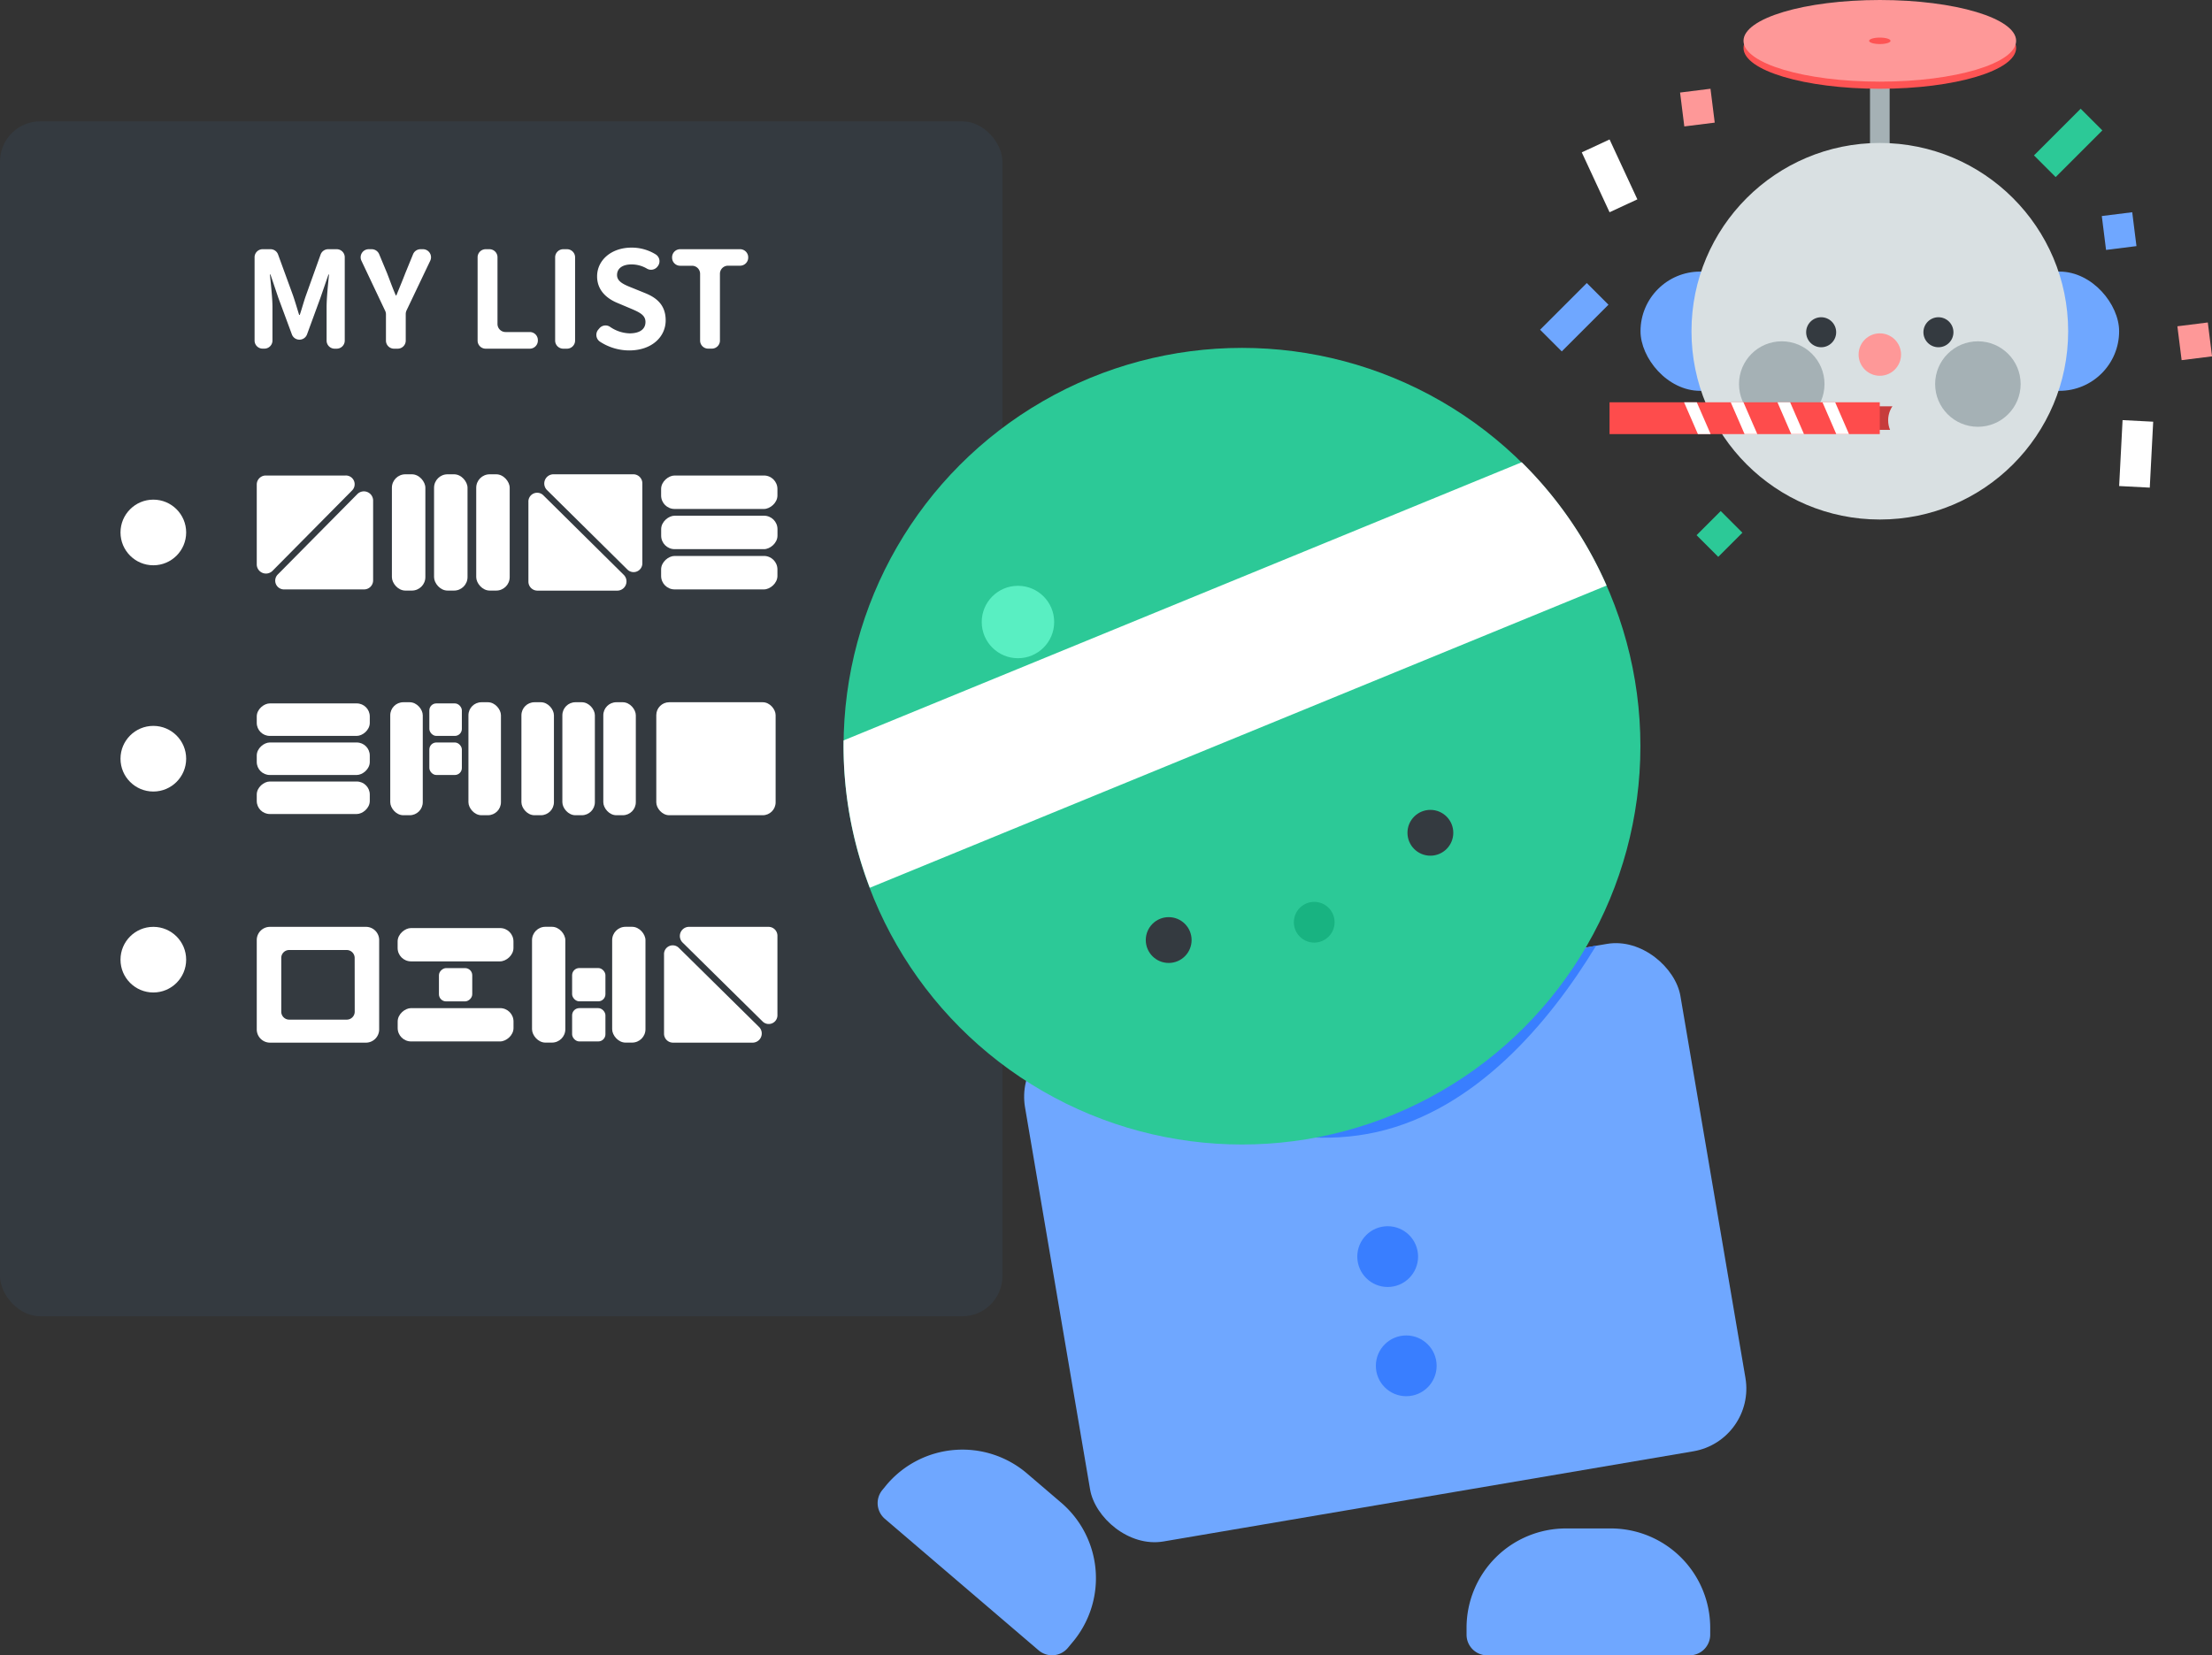<svg xmlns="http://www.w3.org/2000/svg" viewBox="0 0 417.06 312.19"><rect x="0" y="0" width="417.06" height="312.19" fill="#333333" stroke="none"/><defs><style>.cls-1{fill:#343a40;}.cls-2{fill:#fff;}.cls-3{fill:#6fa7ff;}.cls-4{fill:#397eff;}.cls-5{fill:#2cc997;}.cls-6{fill:#18b381;}.cls-7{fill:#59efc2;}.cls-8{fill:#a5b1b5;}.cls-9{fill:#d9e0e2;}.cls-10{fill:#fe9898;}.cls-11{fill:#fe5454;}.cls-12{fill:#c73c3c;}.cls-13{fill:#fe4c4c;}</style></defs><g id="레이어_2" data-name="레이어 2"><g id="레이어_1-2" data-name="레이어 1"><rect class="cls-1" y="22.88" width="189" height="225.37" rx="7.59"/><path class="cls-2" d="M49.46,47H51a1.51,1.51,0,0,1,1.43,1l2.83,7.76c.4,1.17.76,2.41,1.14,3.63h.12c.41-1.22.74-2.46,1.15-3.63L60.45,48a1.52,1.52,0,0,1,1.44-1h1.56A1.52,1.52,0,0,1,65,48.53V64.24a1.52,1.52,0,0,1-1.52,1.52h-.38a1.52,1.52,0,0,1-1.52-1.52V57.93c0-1.78.28-4.39.45-6.16h-.1l-1.52,4.41-2.52,6.88a1.52,1.52,0,0,1-1.43,1h0a1.51,1.51,0,0,1-1.43-1l-2.55-6.89-1.49-4.41h-.1c.17,1.77.48,4.38.48,6.16v6.31a1.52,1.52,0,0,1-1.52,1.52h-.33a1.52,1.52,0,0,1-1.52-1.52V48.53A1.52,1.52,0,0,1,49.46,47Z"/><path class="cls-2" d="M72.6,58.58l-4.45-9.4A1.52,1.52,0,0,1,69.52,47h.56a1.53,1.53,0,0,1,1.41.94L73,51.57c.54,1.39,1,2.71,1.63,4.15h.1c.58-1.44,1.14-2.76,1.67-4.15L77.86,48A1.52,1.52,0,0,1,79.27,47h.47a1.52,1.52,0,0,1,1.38,2.17l-4.48,9.4a1.65,1.65,0,0,0-.14.65v5A1.52,1.52,0,0,1,75,65.76h-.71a1.52,1.52,0,0,1-1.52-1.52v-5A1.51,1.51,0,0,0,72.6,58.58Z"/><path class="cls-2" d="M91.57,47h.71a1.52,1.52,0,0,1,1.52,1.52V61.1a1.52,1.52,0,0,0,1.52,1.52h4.57a1.52,1.52,0,0,1,1.52,1.52v.1a1.52,1.52,0,0,1-1.52,1.52H91.57a1.52,1.52,0,0,1-1.52-1.52V48.53A1.52,1.52,0,0,1,91.57,47Z"/><path class="cls-2" d="M106.2,47h.7a1.53,1.53,0,0,1,1.53,1.52V64.24a1.53,1.53,0,0,1-1.53,1.52h-.7a1.53,1.53,0,0,1-1.53-1.52V48.53A1.53,1.53,0,0,1,106.2,47Z"/><path class="cls-2" d="M112.78,62.19l.24-.28a1.51,1.51,0,0,1,2-.27,6.83,6.83,0,0,0,3.68,1.23c2,0,3-.84,3-2.15s-1.14-1.83-2.81-2.54l-2.51-1.06c-1.9-.79-3.8-2.31-3.8-5,0-3.06,2.69-5.42,6.49-5.42A8.55,8.55,0,0,1,123.66,48a1.52,1.52,0,0,1,.34,2.23l-.06.08a1.53,1.53,0,0,1-2,.33,5.68,5.68,0,0,0-2.89-.77c-1.65,0-2.71.73-2.71,2s1.34,1.82,2.94,2.45l2.46,1c2.28.94,3.77,2.39,3.77,5.1,0,3.06-2.56,5.67-6.89,5.67a10.12,10.12,0,0,1-5.51-1.66A1.54,1.54,0,0,1,112.78,62.19Z"/><path class="cls-2" d="M130.47,50.12h-2.23a1.52,1.52,0,0,1-1.52-1.52v-.07A1.52,1.52,0,0,1,128.24,47h11.3a1.53,1.53,0,0,1,1.53,1.52v.07a1.53,1.53,0,0,1-1.53,1.52h-2.28a1.52,1.52,0,0,0-1.52,1.52v12.6a1.52,1.52,0,0,1-1.52,1.52h-.71A1.52,1.52,0,0,1,132,64.24V51.64A1.52,1.52,0,0,0,130.47,50.12Z"/><circle class="cls-2" cx="28.91" cy="143.09" r="6.19"/><rect class="cls-2" x="123.74" y="132.44" width="22.5" height="21.31" rx="2.43"/><rect class="cls-2" x="98.31" y="132.44" width="6.13" height="21.31" rx="2.46"/><rect class="cls-2" x="106.03" y="132.44" width="6.13" height="21.31" rx="2.46"/><rect class="cls-2" x="113.75" y="132.44" width="6.13" height="21.31" rx="2.46"/><rect class="cls-2" x="56" y="125.07" width="6.13" height="21.31" rx="2.46" transform="translate(194.79 76.66) rotate(90)"/><rect class="cls-2" x="56" y="132.44" width="6.13" height="21.31" rx="2.46" transform="translate(202.16 84.03) rotate(90)"/><rect class="cls-2" x="56" y="139.81" width="6.13" height="21.31" rx="2.46" transform="translate(209.53 91.39) rotate(90)"/><rect class="cls-2" x="73.58" y="132.44" width="6.13" height="21.31" rx="2.46"/><rect class="cls-2" x="80.95" y="140.03" width="6.13" height="6.13" rx="1.32"/><rect class="cls-2" x="80.95" y="132.66" width="6.13" height="6.13" rx="1.32"/><rect class="cls-2" x="88.32" y="132.44" width="6.13" height="21.31" rx="2.46"/><circle class="cls-2" cx="28.91" cy="180.99" r="6.19"/><path class="cls-2" d="M69,174.8H50.9a2.49,2.49,0,0,0-2.49,2.49v16.86a2.5,2.5,0,0,0,2.49,2.49H69a2.5,2.5,0,0,0,2.49-2.49V177.29A2.49,2.49,0,0,0,69,174.8Zm-2.12,16a1.5,1.5,0,0,1-1.5,1.5H54.52a1.5,1.5,0,0,1-1.49-1.5V180.66a1.49,1.49,0,0,1,1.49-1.49H65.37a1.5,1.5,0,0,1,1.5,1.49Z"/><rect class="cls-2" x="82.76" y="167.25" width="6.28" height="21.84" rx="2.52" transform="translate(264.06 92.27) rotate(90)"/><rect class="cls-2" x="82.76" y="182.58" width="6.28" height="6.28" rx="1.35" transform="translate(271.62 99.82) rotate(90)"/><rect class="cls-2" x="82.76" y="182.35" width="6.28" height="21.84" rx="2.52" transform="translate(279.17 107.37) rotate(90)"/><rect class="cls-2" x="115.42" y="174.8" width="6.28" height="21.84" rx="2.52" transform="translate(237.12 371.43) rotate(-180)"/><rect class="cls-2" x="107.87" y="182.58" width="6.28" height="6.28" rx="1.35" transform="translate(222.02 371.43) rotate(-180)"/><rect class="cls-2" x="107.87" y="190.13" width="6.28" height="6.28" rx="1.35" transform="translate(222.02 386.54) rotate(-180)"/><rect class="cls-2" x="100.32" y="174.8" width="6.28" height="21.84" rx="2.52" transform="translate(206.91 371.43) rotate(-180)"/><path class="cls-2" d="M141.94,196.64H126.85a1.69,1.69,0,0,1-1.65-1.72V180a1.64,1.64,0,0,1,2.78-1.25l15.1,14.9A1.73,1.73,0,0,1,141.94,196.64Z"/><path class="cls-2" d="M129.84,174.8h15.09a1.68,1.68,0,0,1,1.65,1.72v14.89a1.64,1.64,0,0,1-2.78,1.25l-15.09-14.89A1.73,1.73,0,0,1,129.84,174.8Z"/><circle class="cls-2" cx="28.91" cy="100.42" r="6.19"/><rect class="cls-2" x="73.89" y="89.45" width="6.31" height="21.93" rx="2.54"/><rect class="cls-2" x="81.84" y="89.45" width="6.31" height="21.93" rx="2.54"/><rect class="cls-2" x="89.79" y="89.45" width="6.31" height="21.93" rx="2.54"/><rect class="cls-2" x="132.46" y="81.87" width="6.31" height="21.93" rx="2.54" transform="translate(228.45 -42.78) rotate(90)"/><rect class="cls-2" x="132.46" y="89.45" width="6.31" height="21.93" rx="2.54" transform="translate(236.04 -35.2) rotate(90)"/><rect class="cls-2" x="132.46" y="97.04" width="6.31" height="21.93" rx="2.54" transform="translate(243.62 -27.61) rotate(90)"/><path class="cls-2" d="M116.45,111.39H101.29a1.7,1.7,0,0,1-1.66-1.73v-15a1.65,1.65,0,0,1,2.8-1.26l15.16,15A1.74,1.74,0,0,1,116.45,111.39Z"/><path class="cls-2" d="M104.29,89.45h15.16a1.7,1.7,0,0,1,1.66,1.73v15a1.65,1.65,0,0,1-2.79,1.26l-15.17-15A1.74,1.74,0,0,1,104.29,89.45Z"/><path class="cls-2" d="M48.41,106.5V91.34a1.7,1.7,0,0,1,1.73-1.66h15a1.65,1.65,0,0,1,1.26,2.8l-15,15.16A1.74,1.74,0,0,1,48.41,106.5Z"/><path class="cls-2" d="M70.35,94.34V109.5a1.7,1.7,0,0,1-1.73,1.66h-15a1.65,1.65,0,0,1-1.26-2.8l15-15.16A1.74,1.74,0,0,1,70.35,94.34Z"/><rect class="cls-3" x="198.52" y="185.81" width="125.34" height="97.07" rx="12" transform="translate(-35.63 47.17) rotate(-9.66)"/><path class="cls-3" d="M195.83,311.25l-29-24.81a3.9,3.9,0,0,1-.42-5.49l.82-1a18.73,18.73,0,0,1,26.42-2.05l6.43,5.5a18.75,18.75,0,0,1,2.05,26.43l-.83,1A3.89,3.89,0,0,1,195.83,311.25Z"/><path class="cls-3" d="M318.56,312.19H280.4a3.89,3.89,0,0,1-3.89-3.9V307a18.74,18.74,0,0,1,18.74-18.74h8.46A18.74,18.74,0,0,1,322.45,307v1.26A3.89,3.89,0,0,1,318.56,312.19Z"/><path class="cls-4" d="M206.77,199.23c14.38,9.6,34.09,18.49,52.84,14.26,18.58-4.2,32.45-20.52,41.35-35.17"/><circle class="cls-5" cx="234.17" cy="140.73" r="75.12"/><path class="cls-2" d="M164,167.43l138.91-57a74.87,74.87,0,0,0-16-23.25L159.05,139.64A74.93,74.93,0,0,0,164,167.43Z"/><circle class="cls-1" cx="220.35" cy="177.29" r="4.32"/><circle class="cls-1" cx="269.69" cy="157.06" r="4.32"/><circle class="cls-6" cx="247.79" cy="173.93" r="3.84"/><circle class="cls-7" cx="191.93" cy="117.31" r="6.83"/><circle class="cls-4" cx="261.64" cy="236.99" r="5.73"/><circle class="cls-4" cx="265.14" cy="257.59" r="5.73"/><rect class="cls-8" x="352.58" y="6.96" width="3.7" height="26.67"/><rect class="cls-3" x="309.31" y="51.22" width="90.24" height="22.49" rx="11.25"/><circle class="cls-9" cx="354.43" cy="62.47" r="35.51"/><circle class="cls-10" cx="354.43" cy="66.87" r="4"/><circle class="cls-8" cx="335.94" cy="72.43" r="8.06"/><circle class="cls-8" cx="372.92" cy="72.43" r="8.06"/><circle class="cls-1" cx="343.37" cy="62.66" r="2.83"/><circle class="cls-1" cx="365.48" cy="62.66" r="2.83"/><ellipse class="cls-11" cx="354.43" cy="9.04" rx="25.7" ry="7.7"/><ellipse class="cls-10" cx="354.43" cy="7.7" rx="25.7" ry="7.7"/><ellipse class="cls-11" cx="354.43" cy="7.7" rx="2.02" ry="0.61"/><rect class="cls-12" x="352.21" y="76.63" width="5.71" height="4.44"/><rect class="cls-13" x="303.47" y="75.87" width="50.95" height="6"/><polygon class="cls-2" points="317.52 75.87 320.13 81.87 322.53 81.87 319.92 75.87 317.52 75.87"/><polygon class="cls-2" points="326.32 75.87 328.93 81.87 331.33 81.87 328.72 75.87 326.32 75.87"/><polygon class="cls-2" points="335.13 75.87 337.73 81.87 340.13 81.87 337.52 75.87 335.13 75.87"/><line class="cls-2" x1="339.92" y1="81.87" x2="337.32" y2="75.87"/><polygon class="cls-2" points="343.62 75.87 346.22 81.87 348.62 81.87 346.01 75.87 343.62 75.87"/><circle class="cls-9" cx="360.74" cy="79.26" r="4.74"/><rect class="cls-2" x="300.59" y="26.95" width="5.78" height="12.45" transform="translate(14.22 130.8) rotate(-24.89)"/><rect class="cls-3" x="293.93" y="53.6" width="5.78" height="12.45" transform="translate(129.24 -192.36) rotate(45)"/><rect class="cls-5" x="387.05" y="20.73" width="5.78" height="12.45" transform="translate(133.27 -267.84) rotate(45)"/><rect class="cls-5" x="321.31" y="97.48" width="5.78" height="6.44" transform="translate(166.16 -199.75) rotate(45)"/><rect class="cls-3" x="396.66" y="40.37" width="5.78" height="6.44" transform="translate(-2.32 49.92) rotate(-7.13)"/><rect class="cls-10" x="410.91" y="61.16" width="5.78" height="6.44" transform="translate(-4.79 51.85) rotate(-7.13)"/><rect class="cls-10" x="317.14" y="17.08" width="5.78" height="6.44" transform="translate(-0.04 39.87) rotate(-7.13)"/><rect class="cls-2" x="399.87" y="79.4" width="5.78" height="12.45" transform="translate(4.98 -20.78) rotate(2.97)"/></g></g></svg>